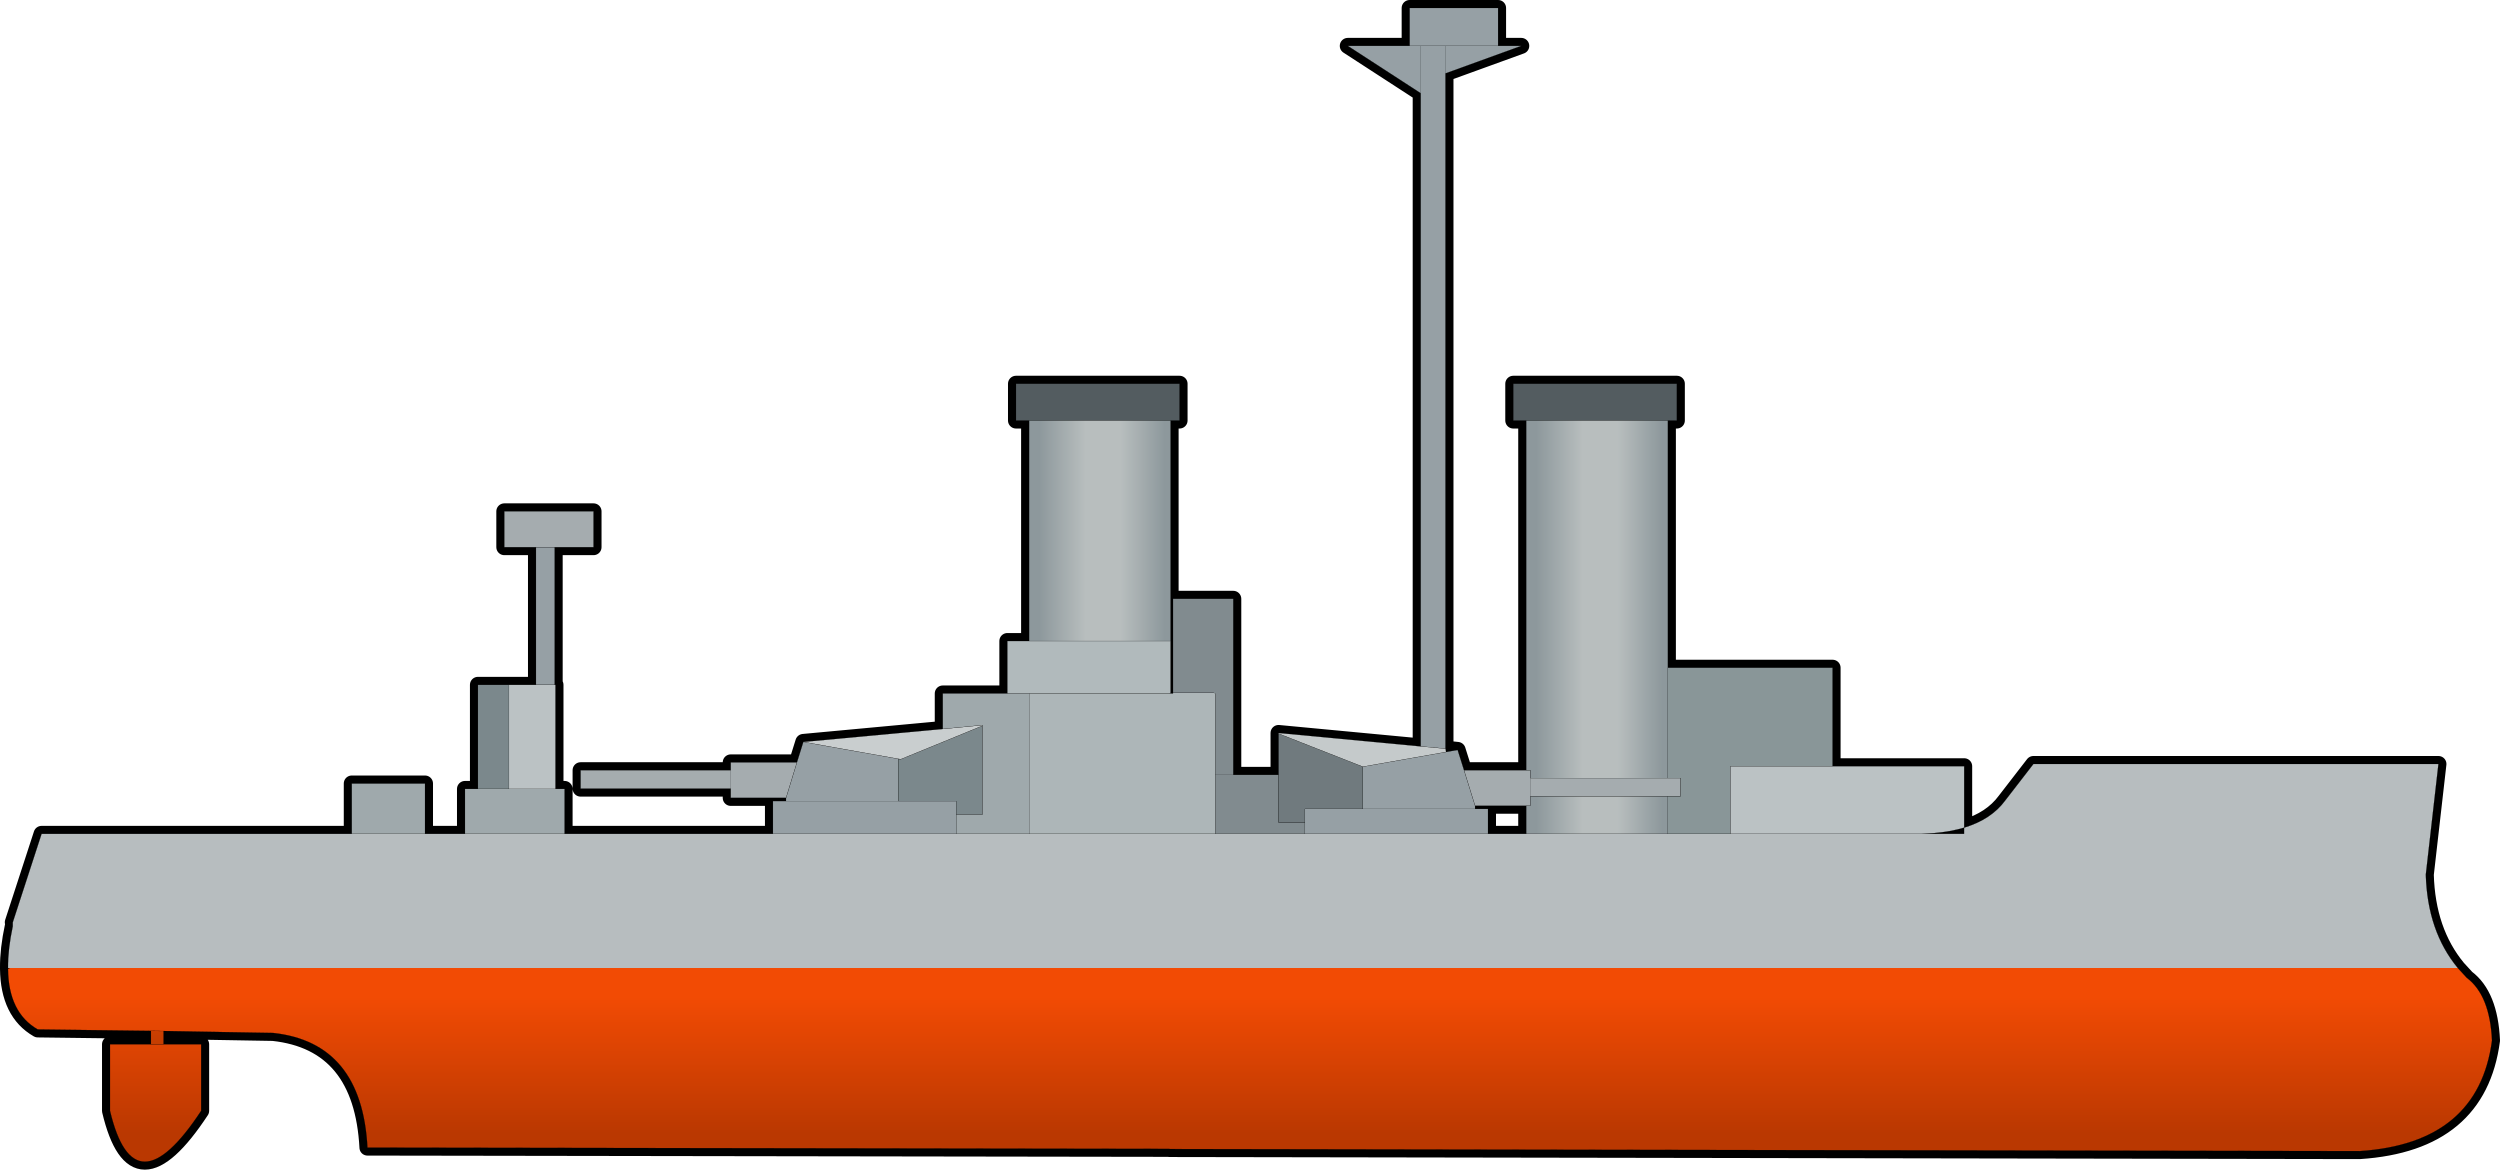 <?xml version="1.0" encoding="UTF-8" standalone="no"?>
<svg xmlns:ffdec="https://www.free-decompiler.com/flash" xmlns:xlink="http://www.w3.org/1999/xlink" ffdec:objectType="shape" height="365.75px" width="781.75px" xmlns="http://www.w3.org/2000/svg">
  <g transform="matrix(1.0, 0.0, 0.0, 1.0, 390.85, 182.85)">
    <path d="M49.95 -168.5 L53.4 -168.5 53.4 -153.7 53.4 -168.5 49.95 -168.5 49.95 -180.35 77.6 -180.35 77.6 -168.5 61.15 -168.5 61.15 -159.9 61.15 -168.5 53.4 -168.5 61.15 -168.5 77.6 -168.5 84.85 -168.5 61.15 -159.9 61.15 51.25 53.4 50.55 61.15 51.25 61.3 52.3 35.3 56.9 35.3 70.1 70.4 70.1 35.3 70.1 35.3 56.9 61.3 52.3 64.95 51.65 66.95 58.0 70.4 69.1 66.95 58.0 86.4 58.0 86.4 -51.35 130.7 -51.35 130.7 25.95 130.7 60.45 87.7 60.45 87.7 58.0 86.4 58.0 87.7 58.0 87.7 60.45 130.7 60.45 134.65 60.45 134.65 66.15 130.7 66.15 130.7 77.9 150.25 77.9 210.0 77.9 150.25 77.9 150.25 56.75 182.2 56.75 223.35 56.75 223.35 75.95 Q231.8 73.4 236.15 67.5 L245.0 56.05 371.65 56.05 367.7 90.65 Q368.2 108.35 377.7 119.85 L-25.15 119.85 -387.7 119.85 -388.35 119.85 -388.35 119.8 Q-388.4 114.0 -386.85 106.75 L-386.85 105.55 -377.85 77.9 -280.85 77.9 -280.85 62.15 -257.95 62.15 -257.95 77.9 -245.45 77.9 -245.45 63.85 -241.4 63.85 -231.7 63.85 -217.15 63.85 -214.3 63.85 -214.3 77.9 -149.15 77.9 -149.15 67.65 -145.4 67.65 -145.05 67.65 -145.05 66.65 -162.35 66.65 -162.35 63.75 -209.3 63.75 -209.3 58.0 -162.35 58.0 -162.35 55.55 -141.65 55.55 -139.65 49.15 -96.05 45.1 -96.05 34.0 -75.85 34.0 -75.85 17.6 -69.05 17.6 -69.05 -51.35 -24.8 -51.35 -24.8 17.6 -24.8 33.8 -24.8 34.0 -24.05 34.0 -24.05 33.8 -11.3 33.8 -10.85 34.0 -10.85 59.45 -10.85 77.9 17.2 77.9 74.45 77.9 17.2 77.9 17.2 74.35 8.95 74.35 8.95 59.45 8.95 46.55 8.95 46.35 53.4 50.55 53.4 -153.7 30.6 -168.5 49.95 -168.5 M-231.7 31.3 L-223.25 31.3 -223.25 -11.75 -233.15 -11.75 -233.15 -22.95 -205.25 -22.95 -205.25 -11.75 -217.4 -11.75 -217.4 31.3 -217.15 31.3 -217.15 63.85 -231.7 63.85 -231.7 31.3 M223.35 75.95 Q219.2 77.2 214.05 77.65 L210.0 77.9 223.35 77.9 223.35 75.95 M86.4 77.9 L130.7 77.9 86.4 77.9 86.4 69.1 70.4 69.1 70.4 70.1 70.7 70.1 74.45 70.1 74.45 77.9 86.4 77.9 M-149.15 77.9 L-91.85 77.9 -69.05 77.9 -10.85 77.9 -69.05 77.9 -91.85 77.9 -149.15 77.9 M87.7 60.45 L87.7 66.15 87.7 69.1 86.4 69.1 87.7 69.1 87.7 66.15 87.7 60.45 M130.7 66.15 L87.7 66.15 130.7 66.15 M17.2 74.35 L17.2 70.1 35.3 70.1 17.2 70.1 17.2 74.35 M35.3 56.9 L8.95 46.55 35.3 56.9 M-217.4 -11.75 L-223.25 -11.75 -217.4 -11.75 M-24.8 33.8 L-25.15 34.0 -69.05 34.0 -75.85 34.0 -69.05 34.0 -25.15 34.0 -24.8 33.8 M-91.85 77.9 L-91.85 71.9 -83.65 71.9 -83.65 44.1 -83.65 43.9 -96.05 45.1 -83.65 43.9 -83.65 44.1 -83.65 71.9 -91.85 71.9 -91.85 77.9 M-24.8 17.6 L-69.05 17.6 -24.8 17.6 M-69.05 34.0 L-69.05 77.9 -69.05 34.0 M-141.65 55.55 L-145.05 66.65 -141.65 55.55 M-109.95 54.55 L-109.15 54.55 -109.95 54.45 -109.95 54.55 -109.95 67.65 -91.85 67.65 -91.85 71.9 -91.85 67.65 -109.95 67.65 -109.95 54.55 M-139.65 49.15 L-109.95 54.45 -139.65 49.15 M-109.95 67.65 L-145.05 67.65 -109.95 67.65 M-83.65 44.1 L-109.15 54.55 -83.65 44.1 M-223.25 31.3 L-217.4 31.3 -223.25 31.3 M-162.35 63.75 L-162.35 58.0 -162.35 63.75 M-214.3 77.9 L-245.45 77.9 -214.3 77.9 M-257.95 77.9 L-280.85 77.9 -257.95 77.9" fill="#96a0a5" fill-rule="evenodd" stroke="none"/>
    <path d="M86.4 -51.35 L82.35 -51.35 82.35 -62.85 133.5 -62.85 133.5 -51.35 130.7 -51.35 86.4 -51.35 M-69.05 -51.35 L-73.15 -51.35 -73.15 -62.85 -22.0 -62.85 -22.0 -51.35 -24.8 -51.35 -69.05 -51.35" fill="#535c60" fill-rule="evenodd" stroke="none"/>
    <path d="M-24.05 33.8 L-24.05 4.4 -5.2 4.4 -5.2 59.45 8.95 59.45 8.95 74.35 17.2 74.35 17.2 77.9 -10.85 77.9 -10.85 59.45 -10.85 34.0 -11.3 33.8 -24.05 33.8 M-5.2 59.45 L-10.85 59.45 -5.2 59.45" fill="#818b8f" fill-rule="evenodd" stroke="none"/>
    <path d="M377.7 119.85 L380.5 122.9 Q387.75 128.35 388.4 142.5 384.15 174.65 347.05 177.1 L-25.15 176.45 -25.15 176.4 -25.15 119.85 377.7 119.85" fill="url(#gradient0)" fill-rule="evenodd" stroke="none"/>
    <path d="M-25.15 176.4 L-275.95 176.0 Q-277.7 143.15 -305.45 140.15 L-339.7 139.55 -339.7 143.7 -327.95 143.7 -327.95 164.5 Q-348.9 196.3 -356.45 164.5 L-356.45 143.7 -343.65 143.7 -343.65 139.5 -379.05 139.05 Q-388.2 133.8 -388.35 120.1 L-388.3 120.1 -387.7 119.85 -25.15 119.85 -25.15 176.4 M-339.7 143.7 L-343.65 143.7 -339.7 143.7 M-343.65 139.5 L-339.7 139.55 -343.65 139.5" fill="url(#gradient1)" fill-rule="evenodd" stroke="none"/>
    <path d="M130.7 25.95 L182.2 25.95 182.2 56.75 150.25 56.75 150.25 77.9 130.7 77.9 130.7 66.15 134.65 66.15 134.65 60.45 130.7 60.45 130.7 25.95 M-241.4 63.85 L-241.4 31.3 -231.7 31.3 -231.7 63.85 -241.4 63.85" fill="#7b888c" fill-rule="evenodd" stroke="none"/>
    <path d="M53.4 -153.7 L53.4 -168.5 49.95 -168.5 30.6 -168.5 53.4 -153.7 53.4 50.55 61.15 51.25 61.15 -159.9 61.15 -168.5 53.4 -168.5 M77.6 -168.5 L77.6 -180.35 49.95 -180.35 49.95 -168.5 M77.6 -168.5 L61.15 -168.5 M86.4 -51.35 L82.35 -51.35 82.35 -62.85 133.5 -62.85 133.5 -51.35 130.7 -51.35 130.7 25.95 182.2 25.95 182.2 56.75 223.35 56.75 223.35 75.95 Q231.8 73.4 236.15 67.5 L245.0 56.05 371.65 56.05 367.7 90.65 Q368.2 108.35 377.7 119.85 L380.5 122.9 Q387.75 128.35 388.4 142.5 384.15 174.65 347.05 177.1 L-25.15 176.45 M-25.15 176.4 L-275.95 176.0 Q-277.7 143.15 -305.45 140.15 L-339.7 139.55 -339.7 143.7 -327.95 143.7 -327.95 164.5 Q-348.9 196.3 -356.45 164.5 L-356.45 143.7 -343.65 143.7 -343.65 139.5 -379.05 139.05 Q-388.2 133.8 -388.35 120.1 L-388.35 119.85 -388.35 119.8 Q-388.4 114.0 -386.85 106.75 M-386.85 105.55 L-377.85 77.9 -280.85 77.9 -280.85 62.15 -257.95 62.15 -257.95 77.9 -245.45 77.9 -245.45 63.85 -241.4 63.85 -241.4 31.3 -231.7 31.3 -223.25 31.3 -223.25 -11.75 -233.15 -11.75 -233.15 -22.95 -205.25 -22.95 -205.25 -11.75 -217.4 -11.75 -217.4 31.3 -217.15 31.3 -217.15 63.85 -214.3 63.85 -214.3 77.9 -149.15 77.9 -149.15 67.65 -145.4 67.65 -145.05 66.65 -162.35 66.65 -162.35 63.75 -209.3 63.75 -209.3 58.0 -162.35 58.0 -162.35 55.55 -141.65 55.55 -139.65 49.15 -96.05 45.1 -96.05 34.0 -75.85 34.0 -75.85 17.6 -69.05 17.6 -69.05 -51.35 -73.15 -51.35 -73.15 -62.85 -22.0 -62.85 -22.0 -51.35 -24.8 -51.35 -24.8 17.6 -24.8 33.8 -24.05 33.8 -24.05 4.4 -5.2 4.4 -5.2 59.45 8.95 59.45 8.95 46.55 8.95 46.35 53.4 50.55 M130.7 -51.35 L86.4 -51.35 86.4 58.0 87.7 58.0 87.7 60.45 130.7 60.45 130.7 25.95 M61.15 -159.9 L84.85 -168.5 77.6 -168.5 M210.0 77.9 L214.05 77.65 Q219.2 77.2 223.35 75.95 M210.0 77.9 L150.25 77.9 130.7 77.9 86.4 77.9 74.45 77.9 17.2 77.9 -10.85 77.9 -69.05 77.9 -91.85 77.9 -149.15 77.9 M86.4 77.9 L86.4 69.1 70.4 69.1 70.7 70.1 74.45 70.1 74.45 77.9 M86.4 69.1 L87.7 69.1 87.7 66.15 87.7 60.45 M182.2 56.75 L150.25 56.75 150.25 77.9 M130.7 60.45 L134.65 60.45 134.65 66.15 130.7 66.15 130.7 77.9 M87.7 66.15 L130.7 66.15 M17.2 77.9 L17.2 74.35 8.95 74.35 8.95 59.45 M61.3 52.3 L35.3 56.9 35.3 70.1 70.4 70.1 70.7 70.1 M70.4 69.1 L66.95 58.0 64.95 51.65 61.3 52.3 M61.15 51.25 L64.95 51.65 M35.3 70.1 L17.2 70.1 17.2 74.35 M8.95 46.55 L35.3 56.9 M86.4 58.0 L66.95 58.0 M-223.25 -11.75 L-217.4 -11.75 M-24.8 -51.35 L-69.05 -51.35 M-24.8 33.8 L-24.8 34.0 -24.05 34.0 -24.05 33.8 -11.3 33.8 M-10.85 34.0 L-10.85 59.45 -5.2 59.45 M-75.85 34.0 L-69.05 34.0 -25.15 34.0 -24.8 33.8 M-10.85 59.45 L-10.85 77.9 M-69.05 77.9 L-69.05 34.0 M-69.05 17.6 L-24.8 17.6 M-96.05 45.1 L-83.65 43.9 -83.65 44.1 -83.65 71.9 -91.85 71.9 -91.85 77.9 M-145.4 67.65 L-145.05 67.65 -109.95 67.65 -91.85 67.65 -91.85 71.9 M-145.05 66.65 L-141.65 55.55 M-109.95 54.55 L-109.95 67.65 M-109.95 54.55 L-109.95 54.45 -139.65 49.15 M-109.95 54.45 L-109.15 54.55 -83.65 44.1 M-217.4 31.3 L-223.25 31.3 M-217.15 63.85 L-231.7 63.85 -241.4 63.85 M-162.35 58.0 L-162.35 63.75 M-231.7 63.85 L-231.7 31.3 M-280.85 77.9 L-257.95 77.9 M-245.45 77.9 L-214.3 77.9 M-339.7 139.55 L-343.65 139.5 M-343.65 143.7 L-339.7 143.7" fill="none" stroke="#000000" stroke-linecap="round" stroke-linejoin="round" stroke-width="5.0"/>
    <path d="M49.95 -168.5 L53.4 -168.5 53.4 -153.7 53.4 -168.5 49.95 -168.5 49.95 -180.35 77.6 -180.35 77.6 -168.5 61.15 -168.5 61.15 -159.9 61.15 -168.5 53.4 -168.5 61.15 -168.5 77.6 -168.5 84.85 -168.5 61.15 -159.9 61.15 51.25 53.4 50.55 53.4 -153.7 30.6 -168.5 49.95 -168.5 M-223.25 31.3 L-223.25 -11.75 -217.4 -11.75 -217.4 31.3 -223.25 31.3 M-149.15 77.9 L-149.15 67.65 -145.4 67.65 -145.05 67.65 -145.05 66.65 -141.65 55.55 -139.65 49.15 -109.95 54.45 -109.95 54.55 -109.95 67.65 -91.85 67.65 -91.85 71.9 -91.85 77.9 -149.15 77.9 M8.95 46.55 L8.95 46.35 8.95 46.55 M74.45 77.9 L17.2 77.9 17.2 74.35 17.2 70.1 35.3 70.1 35.3 56.9 61.3 52.3 64.95 51.65 66.95 58.0 70.4 69.1 70.4 70.1 70.7 70.1 74.45 70.1 74.45 77.9 M70.4 70.1 L35.3 70.1 70.4 70.1 M-25.15 34.0 L-24.8 33.8 -24.8 34.0 -25.15 34.0 M-83.65 43.9 L-83.65 44.1 -83.65 43.9 M-145.05 67.65 L-109.95 67.65 -145.05 67.65" fill="#96a0a5" fill-rule="evenodd" stroke="none"/>
    <path d="M86.4 -51.35 L82.35 -51.35 82.35 -62.85 133.5 -62.85 133.5 -51.35 130.7 -51.35 86.4 -51.35 M-69.05 -51.35 L-73.15 -51.35 -73.15 -62.85 -22.0 -62.85 -22.0 -51.35 -24.8 -51.35 -69.05 -51.35" fill="#535c60" fill-rule="evenodd" stroke="none"/>
    <path d="M-24.05 33.8 L-24.05 4.4 -5.2 4.4 -5.2 59.45 8.95 59.45 8.95 74.35 17.2 74.35 17.2 77.9 -10.85 77.9 -10.85 59.45 -10.85 34.0 -11.3 33.8 -24.05 33.8 M-5.2 59.45 L-10.85 59.45 -5.2 59.45" fill="#818b8f" fill-rule="evenodd" stroke="none"/>
    <path d="M-339.7 139.55 L-339.7 143.7 -343.65 143.7 -343.65 139.5 -339.7 139.55" fill="url(#gradient2)" fill-rule="evenodd" stroke="none"/>
    <path d="M-241.4 63.85 L-241.4 31.3 -231.7 31.3 -231.7 63.85 -241.4 63.85 M-83.65 44.1 L-83.65 71.9 -91.85 71.9 -91.85 67.65 -109.95 67.65 -109.95 54.55 -109.15 54.55 -83.65 44.1" fill="#7b888c" fill-rule="evenodd" stroke="none"/>
    <path d="M8.95 59.45 L8.95 46.55 35.3 56.9 35.3 70.1 17.2 70.1 17.2 74.35 8.95 74.35 8.95 59.45" fill="#707a7e" fill-rule="evenodd" stroke="none"/>
    <path d="M86.4 58.0 L87.7 58.0 87.7 60.45 130.7 60.45 134.65 60.45 134.65 66.15 130.7 66.15 87.7 66.15 87.7 69.1 86.4 69.1 70.4 69.1 66.95 58.0 86.4 58.0 M-223.25 -11.75 L-233.15 -11.75 -233.15 -22.95 -205.25 -22.95 -205.25 -11.75 -217.4 -11.75 -223.25 -11.75 M-145.05 66.65 L-162.35 66.65 -162.35 63.75 -209.3 63.75 -209.3 58.0 -162.35 58.0 -162.35 55.55 -141.65 55.55 -145.05 66.65 M87.7 60.45 L87.7 66.15 87.7 60.45 M-162.35 58.0 L-162.35 63.75 -162.35 58.0" fill="#a5acaf" fill-rule="evenodd" stroke="none"/>
    <path d="M377.7 119.85 L380.5 122.9 Q387.75 128.35 388.4 142.5 384.15 174.65 347.05 177.1 L-25.15 176.45 -25.15 176.4 -275.95 176.0 Q-277.7 143.15 -305.45 140.15 L-339.7 139.55 -343.65 139.5 -379.05 139.05 Q-388.2 133.8 -388.35 120.1 L-388.3 120.1 -387.7 119.85 377.7 119.85 M-339.7 143.7 L-327.95 143.7 -327.95 164.5 Q-348.9 196.3 -356.45 164.5 L-356.45 143.7 -343.65 143.7 -339.7 143.7" fill="url(#gradient3)" fill-rule="evenodd" stroke="none"/>
    <path d="M-280.85 77.9 L-280.85 62.15 -257.95 62.15 -257.95 77.9 -280.85 77.9 M-245.45 77.9 L-245.45 63.85 -241.4 63.85 -231.7 63.85 -217.15 63.85 -214.3 63.85 -214.3 77.9 -245.45 77.9 M-96.05 45.1 L-96.05 34.0 -75.85 34.0 -69.05 34.0 -69.05 77.9 -91.85 77.9 -91.85 71.9 -83.65 71.9 -83.65 44.1 -83.65 43.9 -96.05 45.1" fill="#9fa9ac" fill-rule="evenodd" stroke="none"/>
    <path d="M130.7 -51.35 L130.7 25.95 130.7 60.45 87.7 60.45 87.7 58.0 86.4 58.0 86.4 -51.35 130.7 -51.35 M130.7 77.9 L86.4 77.9 86.4 69.1 87.7 69.1 87.7 66.15 130.7 66.15 130.7 77.9" fill="url(#gradient4)" fill-rule="evenodd" stroke="none"/>
    <path d="M-69.05 17.6 L-69.05 -51.35 -24.8 -51.35 -24.8 17.6 -69.05 17.6" fill="url(#gradient5)" fill-rule="evenodd" stroke="none"/>
    <path d="M53.4 50.55 L61.15 51.25 61.3 52.3 35.3 56.9 8.95 46.55 8.95 46.35 53.4 50.55" fill="#c5cacb" fill-rule="evenodd" stroke="none"/>
    <path d="M223.35 75.95 Q231.8 73.4 236.15 67.5 L245.0 56.05 371.65 56.05 367.7 90.65 Q368.2 108.35 377.7 119.85 L-387.7 119.85 -388.35 119.85 -388.35 119.8 Q-388.4 114.0 -386.85 106.75 L-386.85 105.55 -377.85 77.9 -280.85 77.9 -257.95 77.9 -245.45 77.9 -214.3 77.9 -149.15 77.9 -91.85 77.9 -69.05 77.9 -10.85 77.9 17.2 77.9 74.45 77.9 86.4 77.9 130.7 77.9 150.25 77.9 210.0 77.9 223.35 77.9 223.35 75.95" fill="#b7bdbf" fill-rule="evenodd" stroke="none"/>
    <path d="M130.7 25.95 L182.2 25.95 182.2 56.75 150.25 56.75 150.25 77.9 130.7 77.9 130.7 66.15 134.65 66.15 134.65 60.45 130.7 60.45 130.7 25.95" fill="#899698" fill-rule="evenodd" stroke="none"/>
    <path d="M182.2 56.75 L223.35 56.75 223.35 75.95 Q219.2 77.2 214.05 77.65 L210.0 77.9 150.25 77.9 150.25 56.75 182.2 56.75 M-231.7 31.3 L-223.25 31.3 -217.4 31.3 -217.15 31.3 -217.15 63.85 -231.7 63.85 -231.7 31.3" fill="#bbc2c4" fill-rule="evenodd" stroke="none"/>
    <path d="M-75.85 34.0 L-75.85 17.6 -69.05 17.6 -24.8 17.6 -24.8 33.8 -25.15 34.0 -69.05 34.0 -75.85 34.0" fill="#b1babc" fill-rule="evenodd" stroke="none"/>
    <path d="M-10.85 77.9 L-69.05 77.9 -69.05 34.0 -25.15 34.0 -24.8 34.0 -24.05 34.0 -24.05 33.8 -11.3 33.8 -10.85 34.0 -10.85 59.45 -10.85 77.9" fill="#adb6b8" fill-rule="evenodd" stroke="none"/>
    <path d="M-139.65 49.15 L-96.05 45.1 -83.65 43.9 -83.65 44.1 -109.15 54.55 -109.95 54.45 -139.65 49.15" fill="#c9cecf" fill-rule="evenodd" stroke="none"/>
    <path d="M53.4 -153.7 L53.4 -168.5 49.95 -168.5 30.6 -168.5 53.4 -153.7 53.4 50.55 61.15 51.25 61.15 -159.9 61.15 -168.5 53.4 -168.5 M77.6 -168.5 L77.6 -180.35 49.95 -180.35 49.95 -168.5 M77.6 -168.5 L61.15 -168.5 M86.4 -51.35 L82.35 -51.35 82.35 -62.85 133.5 -62.85 133.5 -51.35 130.7 -51.35 130.7 25.95 182.2 25.95 182.2 56.75 223.35 56.75 223.35 75.95 Q231.8 73.4 236.15 67.5 L245.0 56.05 371.65 56.05 372.7 56.05 M130.7 -51.35 L86.4 -51.35 86.4 58.0 87.7 58.0 87.7 60.45 130.7 60.45 130.7 25.95 M61.15 -159.9 L84.85 -168.5 77.6 -168.5 M371.65 56.05 L367.7 90.65 Q368.2 108.35 377.7 119.85 L380.5 122.9 Q387.75 128.35 388.4 142.5 384.15 174.65 347.05 177.1 L-25.15 176.45 M-25.15 176.4 L-275.95 176.0 Q-277.7 143.15 -305.45 140.15 L-339.7 139.55 -339.7 143.7 -327.95 143.7 -327.95 164.5 Q-348.9 196.3 -356.45 164.5 L-356.45 143.7 -343.65 143.7 -343.65 139.5 -379.05 139.05 Q-388.2 133.8 -388.35 120.1 L-388.35 119.85 -388.35 119.8 Q-388.4 114.0 -386.85 106.75 M-386.85 105.55 L-377.85 77.9 -280.85 77.9 -280.85 62.15 -257.95 62.15 -257.95 77.9 -245.45 77.9 -245.45 63.85 -241.4 63.85 -241.4 31.3 -231.7 31.3 -223.25 31.3 -223.25 -11.75 -233.15 -11.75 -233.15 -22.95 -205.25 -22.95 -205.25 -11.75 -217.4 -11.75 -217.4 31.3 -217.15 31.3 -217.15 63.85 -214.3 63.85 -214.3 77.9 -149.15 77.9 -149.15 67.65 -145.4 67.65 -145.05 66.65 -162.35 66.65 -162.35 63.75 -209.3 63.75 -209.3 58.0 -162.35 58.0 -162.35 55.55 -141.65 55.55 -139.65 49.15 -96.05 45.1 -96.05 34.0 -75.85 34.0 -75.85 17.6 -69.05 17.6 -69.05 -51.35 -73.15 -51.35 -73.15 -62.85 -22.0 -62.85 -22.0 -51.35 -24.8 -51.35 -24.8 17.6 -24.8 33.8 -24.05 33.8 -24.05 4.4 -5.2 4.4 -5.2 59.45 8.95 59.45 8.95 46.55 8.95 46.35 53.4 50.55 M210.0 77.9 L214.05 77.65 Q219.2 77.2 223.35 75.95 M210.0 77.9 L150.25 77.9 130.7 77.9 86.4 77.9 74.45 77.9 17.2 77.9 -10.85 77.9 -69.05 77.9 -91.85 77.9 -149.15 77.9 M87.7 66.15 L87.7 60.45 M86.4 69.1 L87.7 69.1 87.7 66.15 130.7 66.15 134.65 66.15 134.65 60.45 130.7 60.45 M86.4 77.9 L86.4 69.1 70.4 69.1 70.7 70.1 74.45 70.1 74.45 77.9 M182.2 56.75 L150.25 56.75 150.25 77.9 M130.7 77.9 L130.7 66.15 M17.2 74.35 L17.2 77.9 M8.95 59.45 L8.95 74.35 17.2 74.35 17.2 70.1 35.3 70.1 35.3 56.9 8.95 46.55 M64.95 51.65 L61.15 51.25 M61.3 52.3 L64.95 51.65 66.95 58.0 86.4 58.0 M70.4 70.1 L70.7 70.1 M66.95 58.0 L70.4 69.1 M35.3 70.1 L70.4 70.1 M35.3 56.9 L61.3 52.3 M-223.25 -11.75 L-217.4 -11.75 M-24.8 -51.35 L-69.05 -51.35 M-25.15 34.0 L-24.8 33.8 -24.8 34.0 -24.05 34.0 -24.05 33.8 -11.3 33.8 M-10.85 34.0 L-10.85 59.45 -5.2 59.45 M-25.15 34.0 L-69.05 34.0 -69.05 77.9 M-69.05 34.0 L-75.85 34.0 M-10.85 77.9 L-10.85 59.45 M-69.05 17.6 L-24.8 17.6 M-83.65 44.1 L-83.65 43.9 -96.05 45.1 M-83.65 44.1 L-83.65 71.9 -91.85 71.9 -91.85 77.9 M-145.05 66.65 L-141.65 55.55 M-145.05 67.65 L-145.4 67.65 M-109.95 54.55 L-109.95 67.65 -91.85 67.65 -91.85 71.9 M-109.15 54.55 L-109.95 54.45 -109.95 54.55 M-139.65 49.15 L-109.95 54.45 M-109.95 67.65 L-145.05 67.65 M-83.65 44.1 L-109.15 54.55 M-217.4 31.3 L-223.25 31.3 M-217.15 63.85 L-231.7 63.85 -241.4 63.85 M-162.35 63.75 L-162.35 58.0 M-231.7 63.85 L-231.7 31.3 M-280.85 77.9 L-257.95 77.9 M-214.3 77.9 L-245.45 77.9 M-339.7 139.55 L-343.65 139.5 M-343.65 143.7 L-339.7 143.7" fill="none" stroke="#000000" stroke-linecap="round" stroke-linejoin="round" stroke-width="0.05"/>
  </g>
  <defs>
    <linearGradient gradientTransform="matrix(0.0, 0.035, -0.491, 0.0, -13.8, 148.45)" gradientUnits="userSpaceOnUse" id="gradient0" spreadMethod="pad" x1="-819.2" x2="819.2">
      <stop offset="0.157" stop-color="#db4302"/>
      <stop offset="0.902" stop-color="#993300"/>
    </linearGradient>
    <linearGradient gradientTransform="matrix(0.0, 0.035, -0.491, 0.0, 13.9, 148.45)" gradientUnits="userSpaceOnUse" id="gradient1" spreadMethod="pad" x1="-819.2" x2="819.2">
      <stop offset="0.157" stop-color="#db4302"/>
      <stop offset="0.902" stop-color="#993300"/>
    </linearGradient>
    <linearGradient gradientTransform="matrix(0.0, 0.035, -0.491, 0.0, 13.9, 148.45)" gradientUnits="userSpaceOnUse" id="gradient2" spreadMethod="pad" x1="-819.2" x2="819.2">
      <stop offset="0.157" stop-color="#db4302"/>
      <stop offset="0.902" stop-color="#993300"/>
    </linearGradient>
    <linearGradient gradientTransform="matrix(0.0, 0.035, -0.491, 0.0, -13.8, 148.45)" gradientUnits="userSpaceOnUse" id="gradient3" spreadMethod="pad" x1="-819.2" x2="819.2">
      <stop offset="0.157" stop-color="#f24b04"/>
      <stop offset="0.902" stop-color="#ba3801"/>
    </linearGradient>
    <linearGradient gradientTransform="matrix(0.027, 0.0, 0.0, 0.068, 108.55, 4.55)" gradientUnits="userSpaceOnUse" id="gradient4" spreadMethod="pad" x1="-819.2" x2="819.2">
      <stop offset="0.071" stop-color="#8d989c"/>
      <stop offset="0.4" stop-color="#b8bebe"/>
      <stop offset="0.647" stop-color="#b8bebe"/>
      <stop offset="0.961" stop-color="#8d989c"/>
    </linearGradient>
    <linearGradient gradientTransform="matrix(0.027, 0.0, 0.0, 0.042, -46.95, -16.9)" gradientUnits="userSpaceOnUse" id="gradient5" spreadMethod="pad" x1="-819.2" x2="819.2">
      <stop offset="0.071" stop-color="#8d989c"/>
      <stop offset="0.4" stop-color="#b8bebe"/>
      <stop offset="0.647" stop-color="#b8bebe"/>
      <stop offset="0.961" stop-color="#8d989c"/>
    </linearGradient>
  </defs>
</svg>

